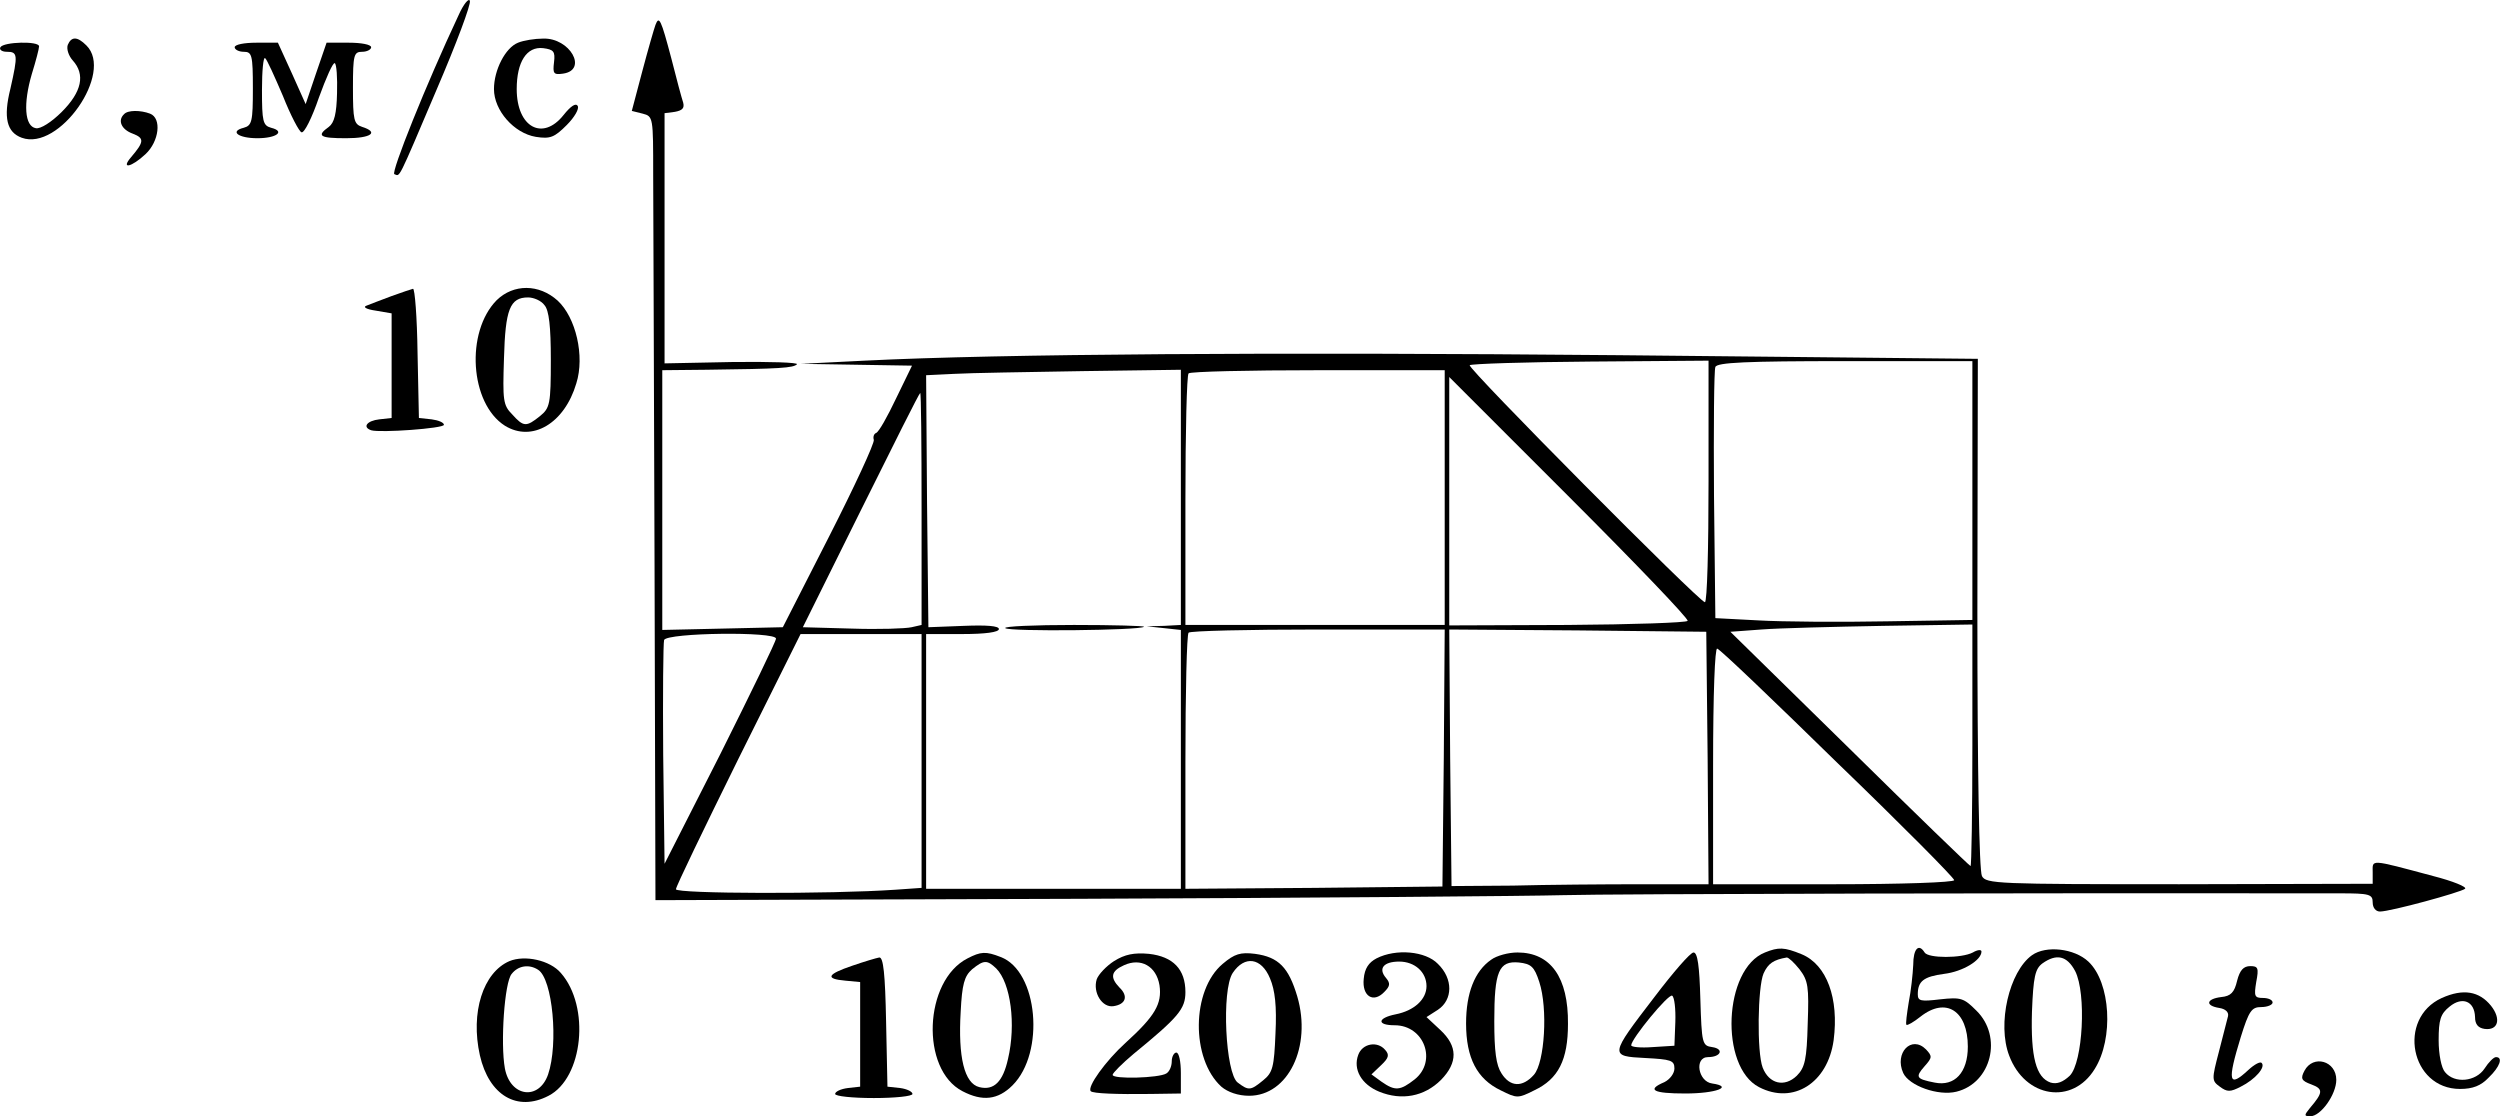 <?xml version="1.0" standalone="no"?>
<!DOCTYPE svg PUBLIC "-//W3C//DTD SVG 20010904//EN"
 "http://www.w3.org/TR/2001/REC-SVG-20010904/DTD/svg10.dtd">
<svg version="1.0" xmlns="http://www.w3.org/2000/svg"
 width="549.578pt" height="245.385pt" viewBox="0 0 549.578 245.385"
 preserveAspectRatio="xMidYMid meet">
<g transform="translate(-10.41,252.385) scale(0.1,-0.1)"
fill="#000000" stroke="none">
<path d="M1112 2490 c-71 -151 -149 -346 -141 -349 13 -4 5 -21 93 186 43 100
76 188 73 195 -2 7 -14 -7 -25 -32z"/>
<path d="M1545 2469 c-3 -8 -16 -53 -29 -102 l-23 -87 24 -6 c23 -6 23 -8 23
-133 0 -69 2 -457 3 -861 l2 -735 935 3 c514 2 991 6 1060 8 96 3 1104 5 1708
4 65 0 72 -2 72 -20 0 -12 7 -20 16 -20 23 0 177 42 187 50 5 4 -27 17 -70 28
-142 38 -133 37 -133 8 l0 -25 -425 -1 c-402 0 -425 1 -434 18 -6 12 -10 229
-10 578 l1 559 -789 8 c-754 7 -1357 3 -1658 -12 l-140 -7 122 -2 122 -2 -35
-72 c-19 -40 -38 -74 -44 -76 -5 -2 -7 -9 -5 -15 2 -7 -42 -102 -98 -212
l-102 -200 -132 -3 -133 -3 0 286 0 285 98 1 c162 2 190 4 198 12 4 4 -60 6
-142 5 l-149 -3 0 275 0 275 23 3 c16 3 21 8 18 20 -3 9 -15 53 -26 97 -23 87
-27 95 -35 74z m2315 -1003 c0 -146 -3 -266 -8 -266 -12 0 -523 515 -517 521
3 3 122 7 265 8 l260 2 0 -265z m580 -21 l0 -284 -187 -3 c-104 -2 -231 -1
-283 2 l-95 5 -3 270 c-1 148 0 275 3 282 3 10 68 13 285 13 l280 0 0 -285z
m-1740 -14 l0 -281 -37 -2 -38 -1 38 -4 37 -4 0 -285 0 -284 -280 0 -280 0 0
280 0 280 80 0 c50 0 80 4 80 11 0 7 -27 9 -77 7 l-78 -3 -3 277 -2 277 62 3
c35 2 161 4 281 6 l217 3 0 -280z m580 -1 l0 -280 -285 0 -285 0 0 273 c0 151
3 277 7 280 3 4 132 7 285 7 l278 0 0 -280z m534 -271 c-2 -4 -121 -8 -264 -9
l-260 -1 0 273 0 273 264 -264 c146 -146 263 -268 260 -272z m-1684 246 l0
-255 -22 -5 c-13 -3 -72 -5 -131 -3 l-108 3 128 258 c70 141 128 257 130 257
2 0 3 -115 3 -255z m2310 -520 c0 -146 -2 -265 -4 -265 -2 0 -122 116 -266
258 l-262 257 68 5 c38 3 158 6 267 8 l197 3 0 -266z m-1162 -27 l-3 -283
-282 -3 -283 -2 0 278 c0 153 3 282 7 285 3 4 132 7 285 7 l278 0 -2 -282z
m580 0 l2 -278 -147 0 c-82 0 -209 -1 -283 -3 l-135 -1 -3 282 -2 282 282 -2
283 -3 3 -277z m-2048 262 c0 -6 -55 -119 -122 -253 l-123 -242 -3 240 c-1
132 0 245 2 252 7 16 246 19 246 3z m320 -269 l0 -279 -57 -4 c-144 -10 -483
-9 -483 1 0 6 62 134 137 286 l137 275 133 0 133 0 0 -279z m2014 -5 c141
-136 256 -252 256 -257 0 -5 -118 -9 -265 -9 l-265 0 0 261 c0 159 4 259 9
257 6 -1 125 -115 265 -252z"/>
<path d="M2314 1143 c8 -8 297 -5 305 3 2 2 -67 4 -154 4 -87 0 -155 -3 -151
-7z"/>
<path d="M253 2425 c-3 -9 2 -24 11 -34 28 -31 20 -69 -24 -113 -23 -23 -47
-38 -57 -36 -25 4 -28 54 -9 119 9 29 16 56 16 61 0 12 -78 10 -85 -2 -3 -5 3
-10 14 -10 24 0 25 -6 8 -81 -16 -64 -8 -96 25 -108 82 -30 203 143 142 203
-20 20 -33 20 -41 1z"/>
<path d="M1243 2430 c-28 -11 -53 -60 -53 -102 0 -47 44 -97 92 -105 32 -5 41
-1 68 26 17 17 28 36 24 42 -4 7 -15 0 -31 -20 -46 -58 -103 -27 -103 57 0 60
22 94 58 90 23 -3 27 -7 24 -31 -3 -25 -1 -28 20 -25 55 8 15 79 -44 77 -18 0
-43 -4 -55 -9z"/>
<path d="M620 2420 c0 -5 9 -10 20 -10 18 0 20 -7 20 -81 0 -72 -2 -81 -20
-86 -32 -8 -12 -23 30 -23 42 0 62 15 30 23 -18 5 -20 14 -20 83 0 42 3 74 7
70 4 -3 21 -41 39 -83 17 -43 36 -79 41 -80 6 -2 23 32 38 76 16 44 31 78 35
76 4 -2 6 -32 5 -66 -1 -45 -6 -65 -18 -74 -28 -20 -20 -25 38 -25 55 0 73 13
35 25 -18 6 -20 15 -20 86 0 72 2 79 20 79 11 0 20 5 20 10 0 6 -22 10 -49 10
l-49 0 -23 -67 -23 -68 -30 67 -31 68 -47 0 c-27 0 -48 -4 -48 -10z"/>
<path d="M377 2273 c-15 -14 -6 -34 19 -43 26 -10 25 -18 -4 -52 -23 -27 1
-22 32 7 30 28 36 79 10 89 -21 8 -49 8 -57 -1z"/>
<path d="M965 1873 c-22 -8 -47 -18 -55 -21 -9 -3 -1 -8 20 -11 l35 -6 0 -115
0 -115 -27 -3 c-27 -3 -38 -17 -18 -24 20 -6 160 4 160 12 0 5 -12 10 -27 12
l-28 3 -3 143 c-1 78 -6 142 -10 141 -4 -1 -25 -8 -47 -16z"/>
<path d="M1196 1864 c-69 -70 -59 -227 18 -276 60 -37 131 5 157 93 19 60 -1
145 -41 182 -41 37 -97 37 -134 1z m105 -11 c10 -11 14 -47 14 -120 0 -98 -2
-106 -24 -124 -30 -24 -36 -24 -61 4 -20 20 -21 31 -18 123 3 108 13 134 53
134 12 0 29 -7 36 -17z"/>
<path d="M3984 430 c-91 -36 -100 -251 -13 -296 75 -39 151 9 164 103 12 92
-15 166 -70 189 -39 16 -51 16 -81 4z m76 -37 c19 -25 21 -38 18 -120 -2 -78
-6 -96 -24 -114 -27 -26 -61 -18 -75 18 -13 34 -11 177 2 207 10 22 22 30 51
35 4 0 16 -11 28 -26z"/>
<path d="M4310 403 c-1 -21 -5 -58 -10 -83 -4 -25 -7 -47 -5 -49 2 -2 16 6 31
18 56 44 104 13 104 -66 0 -57 -29 -88 -73 -79 -41 8 -43 12 -22 36 17 19 17
22 3 37 -32 32 -70 -8 -50 -52 13 -28 77 -51 117 -41 77 19 102 121 44 178
-28 28 -34 30 -80 25 -42 -5 -49 -4 -49 11 0 29 13 39 58 45 41 5 82 30 82 49
0 5 -9 4 -19 -2 -25 -13 -98 -13 -106 0 -13 21 -25 8 -25 -27z"/>
<path d="M4571 424 c-50 -36 -77 -151 -50 -221 35 -93 139 -109 188 -29 42 67
35 190 -14 236 -31 29 -93 36 -124 14z m95 -35 c25 -49 17 -201 -12 -230 -15
-14 -28 -19 -42 -15 -32 11 -44 56 -41 156 3 77 7 94 23 106 31 22 54 17 72
-17z"/>
<path d="M2231 417 c-96 -49 -104 -244 -11 -292 44 -23 78 -19 110 13 72 72
56 251 -26 282 -33 13 -44 12 -73 -3z m63 -22 c32 -32 44 -123 26 -199 -11
-50 -31 -70 -63 -62 -33 8 -47 66 -41 166 3 60 8 78 25 93 26 21 33 21 53 2z"/>
<path d="M2553 411 c-17 -11 -34 -29 -38 -40 -9 -29 12 -63 37 -59 27 4 33 22
13 41 -21 22 -19 36 10 49 37 17 71 -2 78 -44 6 -41 -10 -68 -75 -127 -43 -39
-85 -97 -76 -106 5 -5 56 -7 131 -6 l67 1 0 45 c0 25 -4 45 -10 45 -5 0 -10
-9 -10 -19 0 -11 -5 -23 -12 -27 -16 -10 -118 -13 -118 -3 0 4 21 25 46 46 99
81 114 99 114 136 0 50 -27 78 -80 84 -33 3 -53 -1 -77 -16z"/>
<path d="M2792 405 c-69 -58 -70 -209 -3 -270 14 -12 37 -20 61 -20 86 0 138
108 106 218 -19 64 -41 87 -93 94 -32 4 -45 0 -71 -22z m104 -32 c11 -26 15
-61 12 -121 -3 -74 -6 -86 -27 -103 -28 -23 -32 -23 -56 -5 -27 20 -36 203
-11 241 26 39 63 34 82 -12z"/>
<path d="M3130 417 c-17 -9 -26 -22 -28 -45 -4 -38 21 -54 45 -29 13 13 14 19
4 31 -18 21 -5 36 29 36 34 0 60 -23 60 -54 0 -29 -27 -54 -68 -62 -40 -8 -42
-24 -2 -24 65 0 94 -79 44 -119 -32 -25 -43 -26 -73 -5 l-22 16 21 20 c17 16
19 23 9 34 -17 20 -50 14 -59 -11 -12 -32 7 -65 46 -81 49 -20 99 -11 136 26
37 38 37 74 -2 110 l-30 28 25 16 c33 22 34 68 0 101 -27 28 -92 34 -135 12z"/>
<path d="M3382 414 c-36 -25 -55 -73 -55 -140 0 -76 24 -122 76 -147 36 -18
38 -18 74 0 53 25 74 67 74 146 1 102 -38 157 -111 157 -20 0 -46 -7 -58 -16z
m106 -49 c19 -58 12 -177 -12 -204 -25 -28 -52 -27 -71 3 -12 18 -16 49 -16
115 0 110 10 133 54 129 27 -3 34 -9 45 -43z"/>
<path d="M3741 332 c-99 -129 -99 -130 -20 -134 56 -3 64 -5 64 -23 0 -11 -10
-24 -22 -30 -40 -17 -25 -25 46 -25 67 0 107 15 59 22 -31 4 -40 58 -9 58 28
0 36 18 9 22 -22 3 -23 8 -26 106 -2 72 -6 102 -15 102 -7 0 -45 -44 -86 -98z
m46 -55 l-2 -52 -48 -3 c-26 -2 -47 0 -47 4 0 14 82 114 90 109 5 -3 8 -29 7
-58z"/>
<path d="M1224 411 c-58 -25 -86 -113 -65 -207 20 -88 82 -125 151 -89 76 39
92 196 27 270 -24 28 -79 40 -113 26z m63 -19 c32 -20 45 -163 22 -230 -20
-58 -83 -50 -95 13 -10 55 -1 190 15 208 14 18 38 22 58 9z"/>
<path d="M1978 401 c-56 -19 -61 -29 -15 -33 l32 -3 0 -115 0 -115 -27 -3
c-16 -2 -28 -8 -28 -13 0 -5 38 -9 85 -9 47 0 85 4 85 9 0 5 -12 11 -27 13
l-28 3 -3 143 c-2 105 -6 142 -15 141 -6 -1 -33 -9 -59 -18z"/>
<path d="M5022 368 c-6 -26 -14 -34 -35 -36 -33 -4 -36 -19 -4 -24 13 -2 21
-9 19 -18 -2 -8 -11 -43 -20 -78 -16 -61 -16 -64 2 -77 16 -12 23 -12 46 0 32
16 55 43 46 52 -3 4 -16 -3 -29 -15 -44 -41 -47 -26 -17 72 18 58 24 66 45 66
14 0 25 5 25 10 0 6 -10 10 -21 10 -19 0 -20 4 -15 35 6 31 4 35 -13 35 -15 0
-23 -9 -29 -32z"/>
<path d="M5472 330 c-99 -45 -69 -200 40 -200 28 0 46 7 63 25 25 24 32 45 16
45 -5 0 -16 -11 -25 -25 -19 -29 -66 -34 -87 -8 -8 9 -14 39 -14 70 0 45 4 58
24 74 28 23 55 12 56 -23 0 -16 7 -24 21 -26 30 -4 37 22 14 51 -26 32 -61 38
-108 17z"/>
<path d="M5170 170 c-9 -17 -7 -22 15 -30 27 -10 26 -18 -3 -52 -13 -16 -13
-18 1 -18 23 0 57 48 57 80 0 42 -51 56 -70 20z"/>
</g>
</svg>
